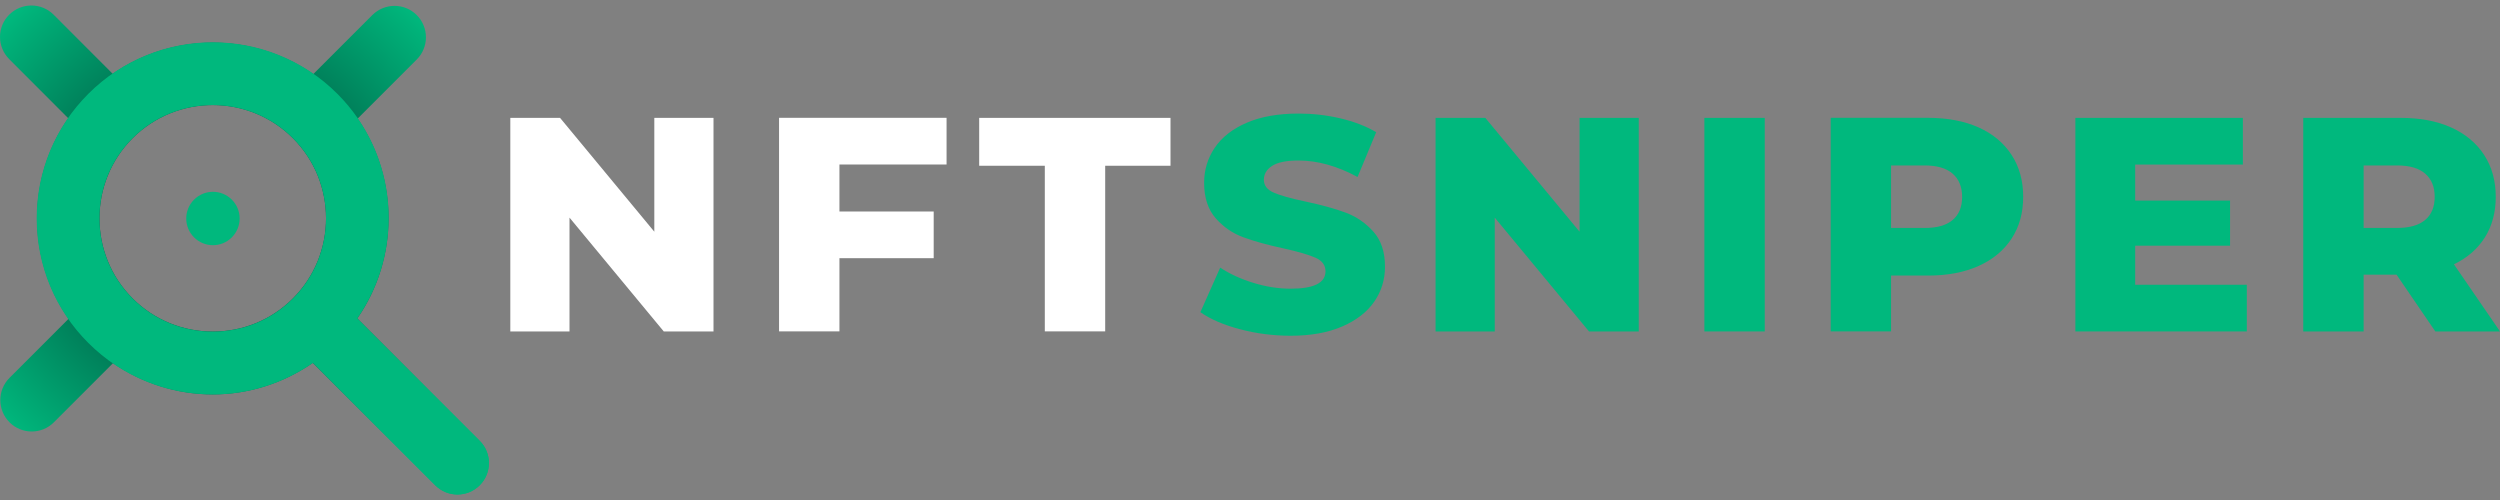 <svg class="w-full" viewBox="0 0 400 80" version="1.1" xmlns="http://www.w3.org/2000/svg" xmlns:xlink="http://www.w3.org/1999/xlink">
    <rect x="0" y="0" width="400" height="80" fill="#808080" stroke="none"/>
    <defs>
    <radialGradient cx="44.081%" cy="44.65%" fx="44.081%" fy="44.65%" r="58.539%" gradientTransform="translate(0.441,0.447),scale(1,1),translate(-0.441,-0.447)" id="radialGradient-1">
        <stop stop-color="#003D30" offset="0%"></stop>
        <stop stop-color="#004C39" offset="17.31%"></stop>
        <stop stop-color="#007352" offset="50.61%"></stop>
        <stop stop-color="#00B279" offset="96.18%"></stop>
        <stop stop-color="#00B87D" offset="100%"></stop>
    </radialGradient>
    </defs>
    <g id="Page-1" stroke="none" stroke-width="1" fill="none" fill-rule="evenodd">
    <g id="NFTSNIPER_dark" fill-rule="nonzero">
        <g id="Dark">
            <g id="Group">
                <g>
                <path d="M76.76,70.54 L57.17,50.95 C63.82,41.36 63.84,28.58 57.22,18.98 L66.68,9.52 C68.64,7.56 68.64,4.38 66.68,2.41 C64.72,0.45 61.54,0.45 59.57,2.41 L50.12,11.86 C40.5,5.15 27.66,5.13 18.03,11.81 L8.58,2.35 C6.62,0.39 3.44,0.39 1.47,2.35 C-0.49,4.31 -0.49,7.49 1.47,9.46 L10.92,18.92 C4.24,28.55 4.26,41.4 10.97,51.01 L1.52,60.46 C-0.44,62.42 -0.44,65.6 1.52,67.57 C2.5,68.55 3.79,69.04 5.07,69.04 C6.36,69.04 7.64,68.55 8.62,67.57 L18.08,58.11 C22.87,61.41 28.44,63.11 34.03,63.11 C39.65,63.11 45.24,61.39 50.04,58.06 L69.63,77.65 C70.61,78.63 71.9,79.12 73.18,79.12 C74.47,79.12 75.75,78.63 76.73,77.65 C78.72,75.68 78.72,72.5 76.76,70.54 Z M21.22,47.75 C14.15,40.68 14.15,29.18 21.22,22.11 C24.76,18.58 29.4,16.81 34.04,16.81 C38.68,16.81 43.33,18.58 46.86,22.11 C53.93,29.18 53.93,40.68 46.86,47.75 C39.8,54.82 28.3,54.82 21.22,47.75 Z" id="Shape" fill="url(#radialGradient-1)"></path>
                <path d="M31.05,31.94 C29.38,33.61 29.38,36.31 31.05,37.98 C32.72,39.65 35.42,39.65 37.09,37.98 C38.76,36.31 38.76,33.61 37.09,31.94 C35.42,30.27 32.72,30.27 31.05,31.94 Z" id="Path" fill="#00B87D"></path>
                <path d="M76.76,70.54 L57.17,50.95 C64.78,39.97 63.75,24.78 53.98,15.01 C43,4.02 25.12,4.02 14.13,15.01 C8.81,20.33 5.87,27.41 5.87,34.94 C5.87,42.47 8.8,49.55 14.13,54.87 C19.62,60.36 26.84,63.11 34.06,63.11 C39.68,63.11 45.27,61.39 50.07,58.06 L69.66,77.65 C70.64,78.63 71.93,79.12 73.21,79.12 C74.49,79.12 75.78,78.63 76.76,77.65 C78.72,75.68 78.72,72.5 76.76,70.54 Z M21.22,47.75 C17.8,44.32 15.91,39.77 15.91,34.93 C15.91,30.09 17.8,25.53 21.22,22.11 C24.76,18.57 29.4,16.81 34.04,16.81 C38.68,16.81 43.33,18.58 46.86,22.11 C53.93,29.18 53.93,40.68 46.86,47.76 C39.8,54.83 28.3,54.83 21.22,47.75 Z" id="Shape" fill="#00B87D"></path>
                </g>
                <g transform="translate(81, 18)">
                <polygon id="Path" fill="#FFFFFF" points="33.16 0.86 33.16 35.03 25.2 35.03 10.12 16.82 10.12 35.03 0.65 35.03 0.65 0.86 8.61 0.86 23.69 19.07 23.69 0.86 33.16 0.86"></polygon>
                <polygon id="Path" fill="#FFFFFF" points="53.31 8.32 53.31 15.84 68.39 15.84 68.39 23.31 53.31 23.31 53.31 35.02 43.65 35.02 43.65 0.85 70.45 0.85 70.45 8.32 53.31 8.32"></polygon>
                <polygon id="Path" fill="#FFFFFF" points="86.16 8.52 75.67 8.52 75.67 0.86 106.28 0.86 106.28 8.52 95.83 8.52 95.83 35.02 86.17 35.02 86.17 8.52"></polygon>
                <path d="M117.41,34.68 C114.81,34 112.69,33.09 111.06,31.95 L114.23,24.82 C115.76,25.83 117.53,26.64 119.55,27.26 C121.57,27.88 123.55,28.19 125.51,28.19 C129.22,28.19 131.08,27.26 131.08,25.41 C131.08,24.44 130.55,23.71 129.49,23.24 C128.43,22.77 126.73,22.27 124.39,21.75 C121.82,21.2 119.67,20.6 117.95,19.97 C116.22,19.34 114.74,18.32 113.51,16.92 C112.28,15.52 111.66,13.63 111.66,11.26 C111.66,9.18 112.23,7.3 113.37,5.62 C114.51,3.94 116.21,2.62 118.47,1.64 C120.73,0.66 123.51,0.17 126.79,0.17 C129.04,0.17 131.25,0.42 133.43,0.93 C135.61,1.44 137.53,2.17 139.19,3.15 L136.21,10.32 C132.96,8.56 129.8,7.68 126.74,7.68 C124.82,7.68 123.42,7.97 122.54,8.54 C121.66,9.11 121.22,9.85 121.22,10.76 C121.22,11.67 121.74,12.36 122.78,12.81 C123.82,13.27 125.5,13.74 127.81,14.23 C130.41,14.78 132.57,15.38 134.28,16.01 C135.99,16.64 137.47,17.65 138.72,19.04 C139.97,20.42 140.6,22.3 140.6,24.68 C140.6,26.73 140.03,28.59 138.89,30.25 C137.75,31.91 136.04,33.24 133.77,34.23 C131.49,35.22 128.73,35.72 125.47,35.72 C122.69,35.71 120.01,35.37 117.41,34.68 Z" id="Path" fill="#00B87D"></path>
                <polygon id="Path" fill="#00B87D" points="181.2 0.86 181.2 35.03 173.24 35.03 158.16 16.82 158.16 35.03 148.69 35.03 148.69 0.86 156.65 0.86 171.73 19.07 171.73 0.86 181.2 0.86"></polygon>
                <polygon id="Path" fill="#00B87D" points="191.7 0.86 201.36 0.86 201.36 35.03 191.7 35.03"></polygon>
                <path d="M235.58,2.39 C237.86,3.41 239.61,4.88 240.85,6.78 C242.09,8.68 242.71,10.92 242.71,13.49 C242.71,16.06 242.09,18.29 240.85,20.18 C239.61,22.07 237.86,23.52 235.58,24.55 C233.3,25.57 230.62,26.09 227.53,26.09 L221.57,26.09 L221.57,35.02 L211.91,35.02 L211.91,0.85 L227.53,0.85 C230.62,0.86 233.3,1.37 235.58,2.39 Z M231.43,17.19 C232.44,16.33 232.94,15.1 232.94,13.5 C232.94,11.91 232.43,10.67 231.43,9.79 C230.42,8.91 228.92,8.47 226.94,8.47 L221.57,8.47 L221.57,18.47 L226.94,18.47 C228.93,18.48 230.42,18.05 231.43,17.19 Z" id="Shape" fill="#00B87D"></path>
                <polygon id="Path" fill="#00B87D" points="278.49 27.56 278.49 35.03 251.06 35.03 251.06 0.86 277.86 0.86 277.86 8.33 260.63 8.33 260.63 14.09 275.81 14.09 275.81 21.31 260.63 21.31 260.63 27.56"></polygon>
                <path d="M302.45,25.95 L297.18,25.95 L297.18,35.03 L287.52,35.03 L287.52,0.86 L303.14,0.86 C306.23,0.86 308.92,1.37 311.19,2.4 C313.47,3.42 315.22,4.89 316.46,6.79 C317.7,8.69 318.32,10.93 318.32,13.5 C318.32,15.97 317.74,18.13 316.59,19.97 C315.43,21.81 313.78,23.25 311.63,24.29 L319,35.03 L308.65,35.03 L302.45,25.95 Z M307.04,9.79 C306.03,8.91 304.53,8.47 302.55,8.47 L297.18,8.47 L297.18,18.47 L302.55,18.47 C304.53,18.47 306.03,18.04 307.04,17.18 C308.05,16.32 308.55,15.09 308.55,13.49 C308.55,11.91 308.05,10.67 307.04,9.79 Z" id="Shape" fill="#00B87D"></path>
                </g>
            </g>
        </g>
    </g>
    </g>
</svg>